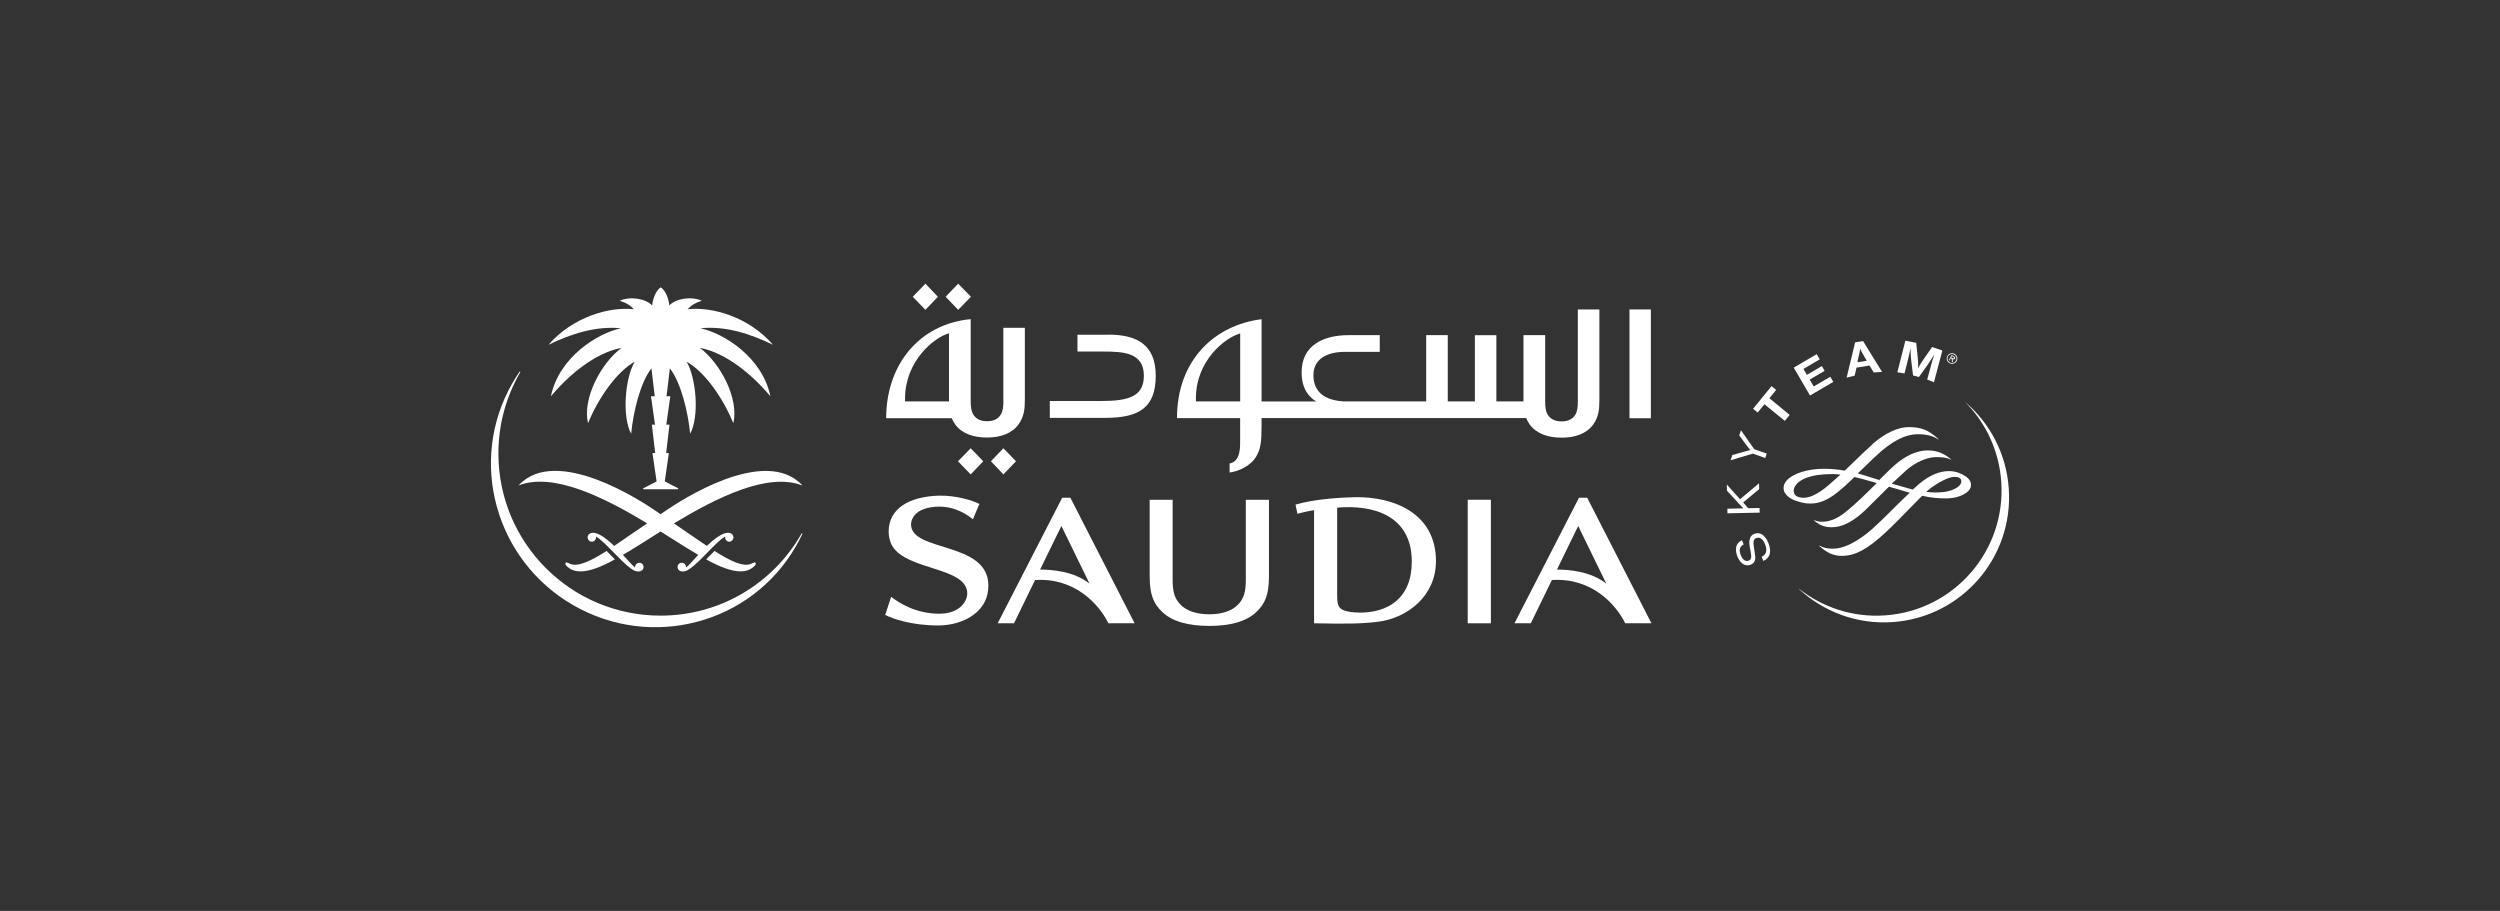 <svg width="247" height="90" viewBox="0 0 247 90" fill="none" xmlns="http://www.w3.org/2000/svg">
<rect x="0" y="0" width="247" height="90" fill="#333333" stroke="none"/>
<g clip-path="url(#clip0_4292_2848)">
<path d="M194.169 39.719V39.731C196.186 41.767 197.509 44.508 197.724 47.597C198.203 54.416 193.066 60.321 186.26 60.8C183.058 61.027 180.058 60.006 177.726 58.159L177.714 58.172C180.134 60.422 183.443 61.714 187.003 61.462C193.81 60.989 198.946 55.077 198.467 48.265C198.228 44.817 196.595 41.798 194.163 39.719" fill="white"/>
<path d="M172.269 53.792C171.872 54.012 171.79 54.34 171.992 54.851C172.174 55.311 172.464 55.519 172.779 55.386C173.025 55.292 173.069 55.071 172.968 54.517L172.924 54.302C172.823 53.748 172.805 53.514 172.874 53.275C172.937 53.004 173.088 52.834 173.321 52.746C173.882 52.519 174.405 52.865 174.72 53.653C175.061 54.504 174.878 55.141 174.216 55.418L174.052 55.002C174.519 54.806 174.632 54.372 174.38 53.754C174.185 53.25 173.857 53.023 173.523 53.162C173.246 53.269 173.189 53.521 173.29 54.094L173.328 54.34L173.359 54.554C173.435 54.977 173.441 55.128 173.403 55.311C173.346 55.538 173.208 55.701 172.975 55.79C172.452 56.004 171.941 55.695 171.657 54.983C171.355 54.214 171.519 53.641 172.105 53.376L172.275 53.785" fill="white"/>
<path d="M171.916 49.323L173.794 47.748L173.807 48.328L172.218 49.645L172.729 50.212L173.844 50.187L173.857 50.647L170.674 50.716L170.662 50.262L171.91 50.231H172.086H172.25L172.143 50.117L172.029 50.004L170.624 48.479L170.611 47.874L171.916 49.323Z" fill="white"/>
<path d="M173.327 44.383L174.556 44.817L174.405 45.252L173.176 44.817L170.977 45.479L171.159 44.956L172.527 44.572L172.697 44.528C172.766 44.509 172.811 44.496 172.924 44.471C172.817 44.345 172.792 44.313 172.678 44.156L171.834 43.015L172.01 42.511L173.321 44.383" fill="white"/>
<path d="M175.483 38.521L174.815 39.347L176.819 40.992L176.34 41.584L174.329 39.939L173.655 40.758L173.201 40.387L175.029 38.149L175.483 38.521Z" fill="white"/>
<path d="M179.787 35.503L178.18 36.448L178.52 37.034L180.001 36.171L180.272 36.643L178.798 37.501L179.195 38.181L180.833 37.223L181.13 37.727L178.829 39.076L177.222 36.322L179.491 34.992L179.787 35.503Z" fill="white"/>
<path d="M185.951 36.744L185.125 36.801L184.709 36.114L183.424 36.322L183.241 37.11L182.447 37.311L183.285 33.826L184.073 33.7L185.951 36.751M184.129 35.106C183.953 34.816 183.89 34.683 183.783 34.456C183.758 34.683 183.726 34.853 183.644 35.181L183.512 35.792L184.438 35.641L184.123 35.106H184.129Z" fill="white"/>
<path d="M191.075 37.765L190.406 37.507L190.665 36.555C190.69 36.448 190.728 36.297 190.785 36.095C190.841 35.893 190.885 35.742 190.917 35.622C190.961 35.49 190.999 35.364 191.043 35.225L191.119 34.998C190.93 35.32 190.854 35.433 190.684 35.692C190.614 35.805 190.551 35.9 190.495 35.982L189.587 37.248L189.007 37.091L188.825 35.566C188.812 35.484 188.806 35.377 188.793 35.225C188.781 35.024 188.774 34.872 188.768 34.765C188.768 34.683 188.768 34.551 188.768 34.381L188.686 34.765C188.591 35.181 188.554 35.364 188.428 35.868L188.163 36.895L187.457 36.782L188.251 33.662L189.323 33.87L189.474 35.345C189.512 35.692 189.518 35.982 189.505 36.391C189.625 36.158 189.669 36.076 189.808 35.862C189.902 35.717 189.978 35.591 190.054 35.49L190.892 34.286L191.906 34.633L191.081 37.746" fill="white"/>
<path d="M184.987 43.91C184.596 44.244 183.833 44.981 183.096 45.693L182.258 46.5C181.577 46.38 180.903 46.317 180.203 46.317C178.653 46.317 177.228 46.746 176.579 47.414C176.334 47.666 176.207 47.943 176.22 48.227C176.233 48.983 177.096 49.355 177.361 49.456C178.741 49.966 179.894 49.821 181.111 48.964C181.785 48.498 182.592 47.742 183.222 47.13C183.713 47.244 184.268 47.395 184.867 47.565L185.421 47.729C184.703 48.435 183.972 49.172 183.285 49.777L183.235 49.828C182.289 50.66 181.602 51.265 180.613 51.485C179.913 51.636 179.422 51.485 179.258 51.391L179.22 51.422C179.793 51.895 180.335 52.16 181.268 52.078C182.157 52.002 183.184 51.447 184.23 50.458L185.642 49.065L186.631 48.082L188.636 48.668L188.673 48.681L187.432 49.884L186.367 50.943C185.276 52.008 184.684 52.556 184.041 53.004C182.989 53.76 182.088 54.145 181.287 54.201C180.877 54.233 180.279 54.201 179.787 53.911L179.737 53.937C180.272 54.397 180.934 54.951 182.075 54.92C183.361 54.876 184.501 54.258 186.272 52.626C187.079 51.882 187.879 51.05 188.591 50.319L189.909 48.983C190.778 49.178 191.547 49.254 192.411 49.242C193.658 49.21 194.73 48.618 194.736 47.931C194.749 47.426 194.333 47.149 194.087 46.992C193.879 46.859 193.324 46.544 192.549 46.544C191.617 46.544 190.633 46.96 189.644 47.779L188.988 48.365L188.743 48.303L186.909 47.786C187.451 47.282 187.911 46.847 188.327 46.475C189.335 45.58 190.438 45.214 191.087 45.17C191.56 45.139 192.385 45.177 192.719 45.416L192.757 45.378C191.856 44.609 191.075 44.502 190.432 44.502C189.789 44.502 188.781 44.704 187.533 45.668C187.028 46.065 186.367 46.727 185.673 47.426L184.747 47.137L184.526 47.067L183.55 46.771L184.104 46.242C184.76 45.599 185.384 44.994 185.863 44.578C187.621 43.097 188.73 42.908 189.499 42.901C190.343 42.901 191.012 43.072 191.49 43.418L191.528 43.387C190.545 42.492 189.827 42.202 188.604 42.196C187.526 42.189 186.241 42.788 184.98 43.891M178.067 49.172C177.499 49.134 177.216 48.907 177.216 48.466C177.216 48.41 177.254 47.011 180.449 46.853C180.814 46.834 181.218 46.822 181.842 46.891L181.482 47.206L181.281 47.389C180.512 48.088 179.22 49.26 178.067 49.178M190.999 48.05C191.919 47.426 192.682 47.099 193.161 47.111C193.438 47.118 193.778 47.206 193.778 47.553C193.778 47.899 193.438 48.208 192.77 48.447C192.19 48.655 191.289 48.712 190.312 48.599C190.583 48.353 190.81 48.17 190.999 48.044" fill="white"/>
<path d="M192.379 35.219C192.493 34.948 192.801 34.828 193.066 34.942C193.337 35.055 193.457 35.364 193.343 35.629C193.23 35.893 192.921 36.013 192.656 35.9C192.385 35.786 192.266 35.484 192.379 35.219ZM193.249 35.635C193.369 35.42 193.287 35.15 193.072 35.036C192.858 34.916 192.587 34.992 192.467 35.206C192.348 35.42 192.436 35.691 192.644 35.811C192.852 35.925 193.129 35.855 193.242 35.635M192.934 35.786L192.852 35.742L192.827 35.433L192.745 35.383L192.619 35.616L192.549 35.578L192.827 35.074L193.047 35.2C193.135 35.25 193.211 35.32 193.154 35.427C193.098 35.528 193.009 35.528 192.921 35.484L192.946 35.792L192.934 35.786ZM192.864 35.358C192.921 35.389 193.028 35.458 193.072 35.383C193.098 35.332 193.035 35.282 192.984 35.25L192.852 35.181L192.782 35.307L192.871 35.358H192.864Z" fill="white"/>
<path d="M97.902 45.574L99.137 46.872L100.379 45.574L99.137 44.288L97.902 45.574Z" fill="white"/>
<path d="M92.665 29.32L91.43 28.028L90.182 29.32L91.43 30.612L92.665 29.32Z" fill="white"/>
<path d="M94.65 45.574L95.904 46.872L97.146 45.574L95.904 44.288L94.65 45.574Z" fill="white"/>
<path d="M95.929 29.32L94.669 28.028L93.427 29.32L94.669 30.612L95.929 29.32Z" fill="white"/>
<path d="M155.889 30.574V39.681C155.889 40.198 155.839 40.639 155.656 40.948C155.429 41.326 155.038 41.635 154.282 41.635C153.526 41.635 153.129 41.32 152.902 40.948C152.713 40.639 152.662 40.204 152.662 39.681V33.108H150.519V39.656H147.841V33.12H145.717V39.656H143.039V33.108H140.909V39.656H132.69C130.321 39.492 129.766 38.225 129.766 37.053C129.766 35.402 131.228 34.765 132.835 34.765H136.321V33.114H133.226C130.712 33.114 128.6 34.148 128.6 36.769C128.6 38.471 129.363 39.246 130.031 39.662H124.642V31.538C119.985 32.118 116.286 35.597 116.286 41.313H122.525V43.324C122.525 44.099 122.613 45.58 121.485 45.794V46.683C122.273 46.595 123.546 46.072 124.107 45.114C124.548 44.37 124.642 43.696 124.642 42.139V41.307H150.79C150.872 41.509 150.986 41.723 151.131 41.937C151.786 42.838 152.933 43.242 154.288 43.242C155.643 43.242 156.765 42.838 157.414 41.937C157.956 41.175 158.019 40.412 158.019 39.498V30.574H155.895M122.531 39.656H118.157V39.347C118.157 35.616 121.056 33.347 122.531 32.944V39.656Z" fill="white"/>
<path d="M163.105 30.574H160.994V41.32H163.105V30.574Z" fill="white"/>
<path d="M109.504 33.07H106.454V34.734H109.013C110.985 34.734 113.015 34.828 113.015 37.122C113.015 39.158 111.521 39.618 108.849 39.618H103.719V41.282H109.233C112.555 41.282 114.187 40.261 114.187 37.128C114.187 33.996 112.252 33.063 109.511 33.063" fill="white"/>
<path d="M99.137 39.656C99.137 40.185 99.081 40.614 98.891 40.935C98.671 41.313 98.28 41.616 97.524 41.616C96.768 41.616 96.377 41.313 96.15 40.935C95.961 40.614 95.904 40.185 95.904 39.656V31.532C90.837 32.011 87.554 36.019 87.554 41.32H94.026C94.121 41.521 94.228 41.723 94.366 41.925C95.009 42.826 96.163 43.229 97.505 43.229C98.847 43.229 99.988 42.826 100.631 41.925C101.185 41.168 101.255 40.412 101.255 39.486V32.389H99.131V39.656M93.761 39.656H89.419V39.379C89.419 35.673 92.28 33.335 93.761 32.931V39.656Z" fill="white"/>
<path fill-rule="evenodd" clip-rule="evenodd" d="M119.481 61.84C117.382 61.84 115.807 61.398 114.843 60.472C113.985 59.678 113.588 58.77 113.588 56.955V49.38H115.857V57.277C115.857 58.437 116.034 59.105 116.595 59.697C117.193 60.346 118.227 60.693 119.481 60.693C120.735 60.693 121.75 60.346 122.355 59.697C122.909 59.098 123.086 58.437 123.086 57.277V49.38H125.374V56.955C125.374 58.77 124.97 59.678 124.119 60.472C123.149 61.398 121.561 61.84 119.487 61.84" fill="white"/>
<path fill-rule="evenodd" clip-rule="evenodd" d="M133.881 49.122C132.76 49.147 130.006 49.267 127.995 49.853L128.184 50.76C128.726 50.609 129.237 50.502 129.829 50.401V61.581C133.043 61.644 134.43 61.632 136.112 61.436C139.074 61.077 141.873 58.859 141.873 55.443C141.873 50.628 137.568 49.053 133.888 49.122M134.329 60.523C133.875 60.523 132.886 60.472 132.463 60.132C132.117 59.836 132.11 59.344 132.11 58.619V50.155C135.608 49.847 139.484 50.88 139.484 55.487C139.484 59.174 137.083 60.529 134.329 60.529" fill="white"/>
<path d="M147.299 49.374H145.011V61.581H147.299V49.374Z" fill="white"/>
<path fill-rule="evenodd" clip-rule="evenodd" d="M112.101 61.581H109.511C108.597 59.728 106.214 57.05 102.263 57.308L100.183 61.581H98.57L104.941 49.178H105.754L112.101 61.581ZM102.761 56.275C103.927 56.275 106.095 56.432 107.645 57.661L104.866 51.964L102.761 56.275Z" fill="white"/>
<path fill-rule="evenodd" clip-rule="evenodd" d="M163.162 61.581H160.572C159.658 59.728 157.275 57.05 153.324 57.308L151.244 61.581H149.631L156.002 49.178H156.815L163.162 61.581ZM153.822 56.275C154.988 56.275 157.156 56.432 158.706 57.668L155.927 51.97L153.822 56.281V56.275Z" fill="white"/>
<path fill-rule="evenodd" clip-rule="evenodd" d="M96.767 49.79C96.112 49.443 94.48 48.939 92.791 48.97C89.81 49.046 87.825 50.262 87.799 52.462C87.787 52.897 87.881 53.451 88.146 53.924C89.589 56.395 95.564 55.991 95.564 58.638C95.564 59.394 94.839 60.636 92.791 60.636C90.56 60.636 88.858 59.609 88.045 58.966L87.459 60.756C88.152 61.115 90.018 61.795 92.69 61.795C93.894 61.795 95.255 61.468 96.251 60.693C97.215 59.936 97.65 58.997 97.65 57.844C97.65 53.464 90.011 54.567 90.011 51.813C90.011 51.359 90.263 51.031 90.352 50.918C90.768 50.382 91.669 50.054 92.816 50.054C93.887 50.054 95.009 50.414 96.125 51.302L96.761 49.796" fill="white"/>
<path d="M79.203 52.708L79.159 52.777C76.392 57.592 71.212 60.825 65.262 60.825C56.414 60.825 49.242 53.653 49.242 44.805C49.242 41.906 50.017 39.183 51.366 36.839L51.404 36.776L51.385 36.713L51.328 36.732L51.29 36.788C51.051 37.135 50.83 37.5 50.616 37.866C46.211 45.548 48.927 55.374 56.666 59.81C64.405 64.247 74.249 61.626 78.648 53.949C78.863 53.578 79.064 53.199 79.241 52.815L79.272 52.739L79.253 52.676L79.197 52.702" fill="white"/>
<path d="M61.343 32.433C59.067 32.919 55.236 35.263 54.429 39.151C56.88 36.252 59.439 34.727 61.399 34.374C59.395 35.874 57.517 39.366 58.097 41.817C59.156 39.215 61.015 36.662 62.716 35.736C61.752 37.324 61.437 41.162 62.357 42.857C62.572 40.658 63.265 37.803 64.361 36.391L64.689 39.151H64.317L64.714 41.956H64.405L64.733 44.761H64.462L64.872 47.565L63.548 48.246V48.34H67.008V48.246L65.678 47.565L66.082 44.761H65.817L66.145 41.956H65.83L66.227 39.151H65.855L66.183 36.391C67.279 37.803 67.972 40.658 68.187 42.857C69.113 41.162 68.792 37.324 67.834 35.736C69.535 36.662 71.388 39.208 72.453 41.817C73.033 39.366 71.155 35.868 69.151 34.374C71.111 34.727 73.663 36.252 76.115 39.151C75.308 35.263 71.483 32.919 69.201 32.433C71.71 32.181 74.155 32.988 76.373 34.066C73.966 31.286 70.329 30.278 67.928 30.555C68.332 30.127 68.729 29.9 69.34 29.717C68.325 29.244 66.743 29.49 66.132 30.183C66.132 30.183 66.019 28.898 65.281 28.387C64.544 28.891 64.431 30.183 64.431 30.183C63.813 29.496 62.237 29.244 61.223 29.717C61.834 29.9 62.225 30.127 62.635 30.555C60.233 30.278 56.597 31.293 54.19 34.066C56.408 32.988 58.853 32.188 61.361 32.433" fill="white"/>
<path d="M65.95 50.338C65.76 50.464 65.527 50.622 65.263 50.804C65.004 50.622 64.765 50.464 64.576 50.338C63.555 49.651 54.946 43.891 51.227 47.968C54.662 46.607 59.748 49.178 63.939 51.706C62.893 52.424 61.696 53.25 60.681 53.937C59.074 52.374 58.475 52.626 58.33 52.689C58.173 52.752 58.059 52.897 58.053 53.08C58.053 53.313 58.229 53.514 58.462 53.521C58.696 53.521 58.885 53.338 58.891 53.098V53.004C59.326 53.287 59.742 53.666 60.782 54.737C61.84 55.834 62.25 56.136 62.565 56.319C62.78 56.445 63 56.476 63.133 56.464C63.353 56.451 63.567 56.294 63.58 56.048C63.593 55.802 63.41 55.6 63.177 55.6C62.943 55.6 62.748 55.783 62.748 56.029V56.067C62.465 55.859 62.156 55.481 61.538 54.819C62.546 54.245 63.832 53.413 65.263 52.512C66.7 53.407 67.979 54.239 68.987 54.819C68.376 55.481 68.067 55.859 67.777 56.067V56.029C67.777 55.783 67.582 55.594 67.349 55.6C67.109 55.6 66.933 55.808 66.945 56.048C66.958 56.294 67.172 56.451 67.393 56.464C67.525 56.476 67.746 56.445 67.96 56.319C68.269 56.136 68.685 55.834 69.744 54.737C70.783 53.666 71.199 53.281 71.641 53.004V53.098C71.641 53.331 71.83 53.521 72.056 53.521C72.283 53.514 72.472 53.313 72.466 53.08C72.46 52.897 72.346 52.752 72.189 52.689C72.044 52.626 71.445 52.38 69.838 53.937C68.823 53.25 67.626 52.424 66.58 51.712C70.771 49.185 75.863 46.613 79.291 47.975C75.567 43.897 66.964 49.657 65.943 50.344" fill="white"/>
<path d="M56.339 55.714C56.206 55.657 56.068 55.582 55.998 55.569C55.948 55.569 55.91 55.569 55.879 55.607C55.853 55.645 55.841 55.714 55.872 55.771C55.891 55.815 55.941 55.89 56.074 56.01C56.635 56.502 57.769 56.937 60.75 55.267C60.662 55.178 60.567 55.077 60.467 54.977C60.265 54.769 60.088 54.592 59.937 54.435C58.362 55.43 57.108 56.029 56.339 55.714Z" fill="white"/>
<path d="M74.186 55.714C73.411 56.029 72.163 55.43 70.588 54.435C70.43 54.592 70.26 54.769 70.052 54.977C69.958 55.077 69.863 55.172 69.775 55.267C72.756 56.937 73.89 56.495 74.451 56.01C74.59 55.89 74.64 55.815 74.653 55.771C74.684 55.714 74.678 55.638 74.647 55.607C74.621 55.575 74.577 55.563 74.527 55.569C74.457 55.582 74.319 55.657 74.186 55.714Z" fill="white"/>
</g>
<defs>
<clipPath id="clip0_4292_2848">
<rect width="150" height="33.944" fill="white" transform="translate(48.505 28.028)"/>
</clipPath>
</defs>
</svg>
